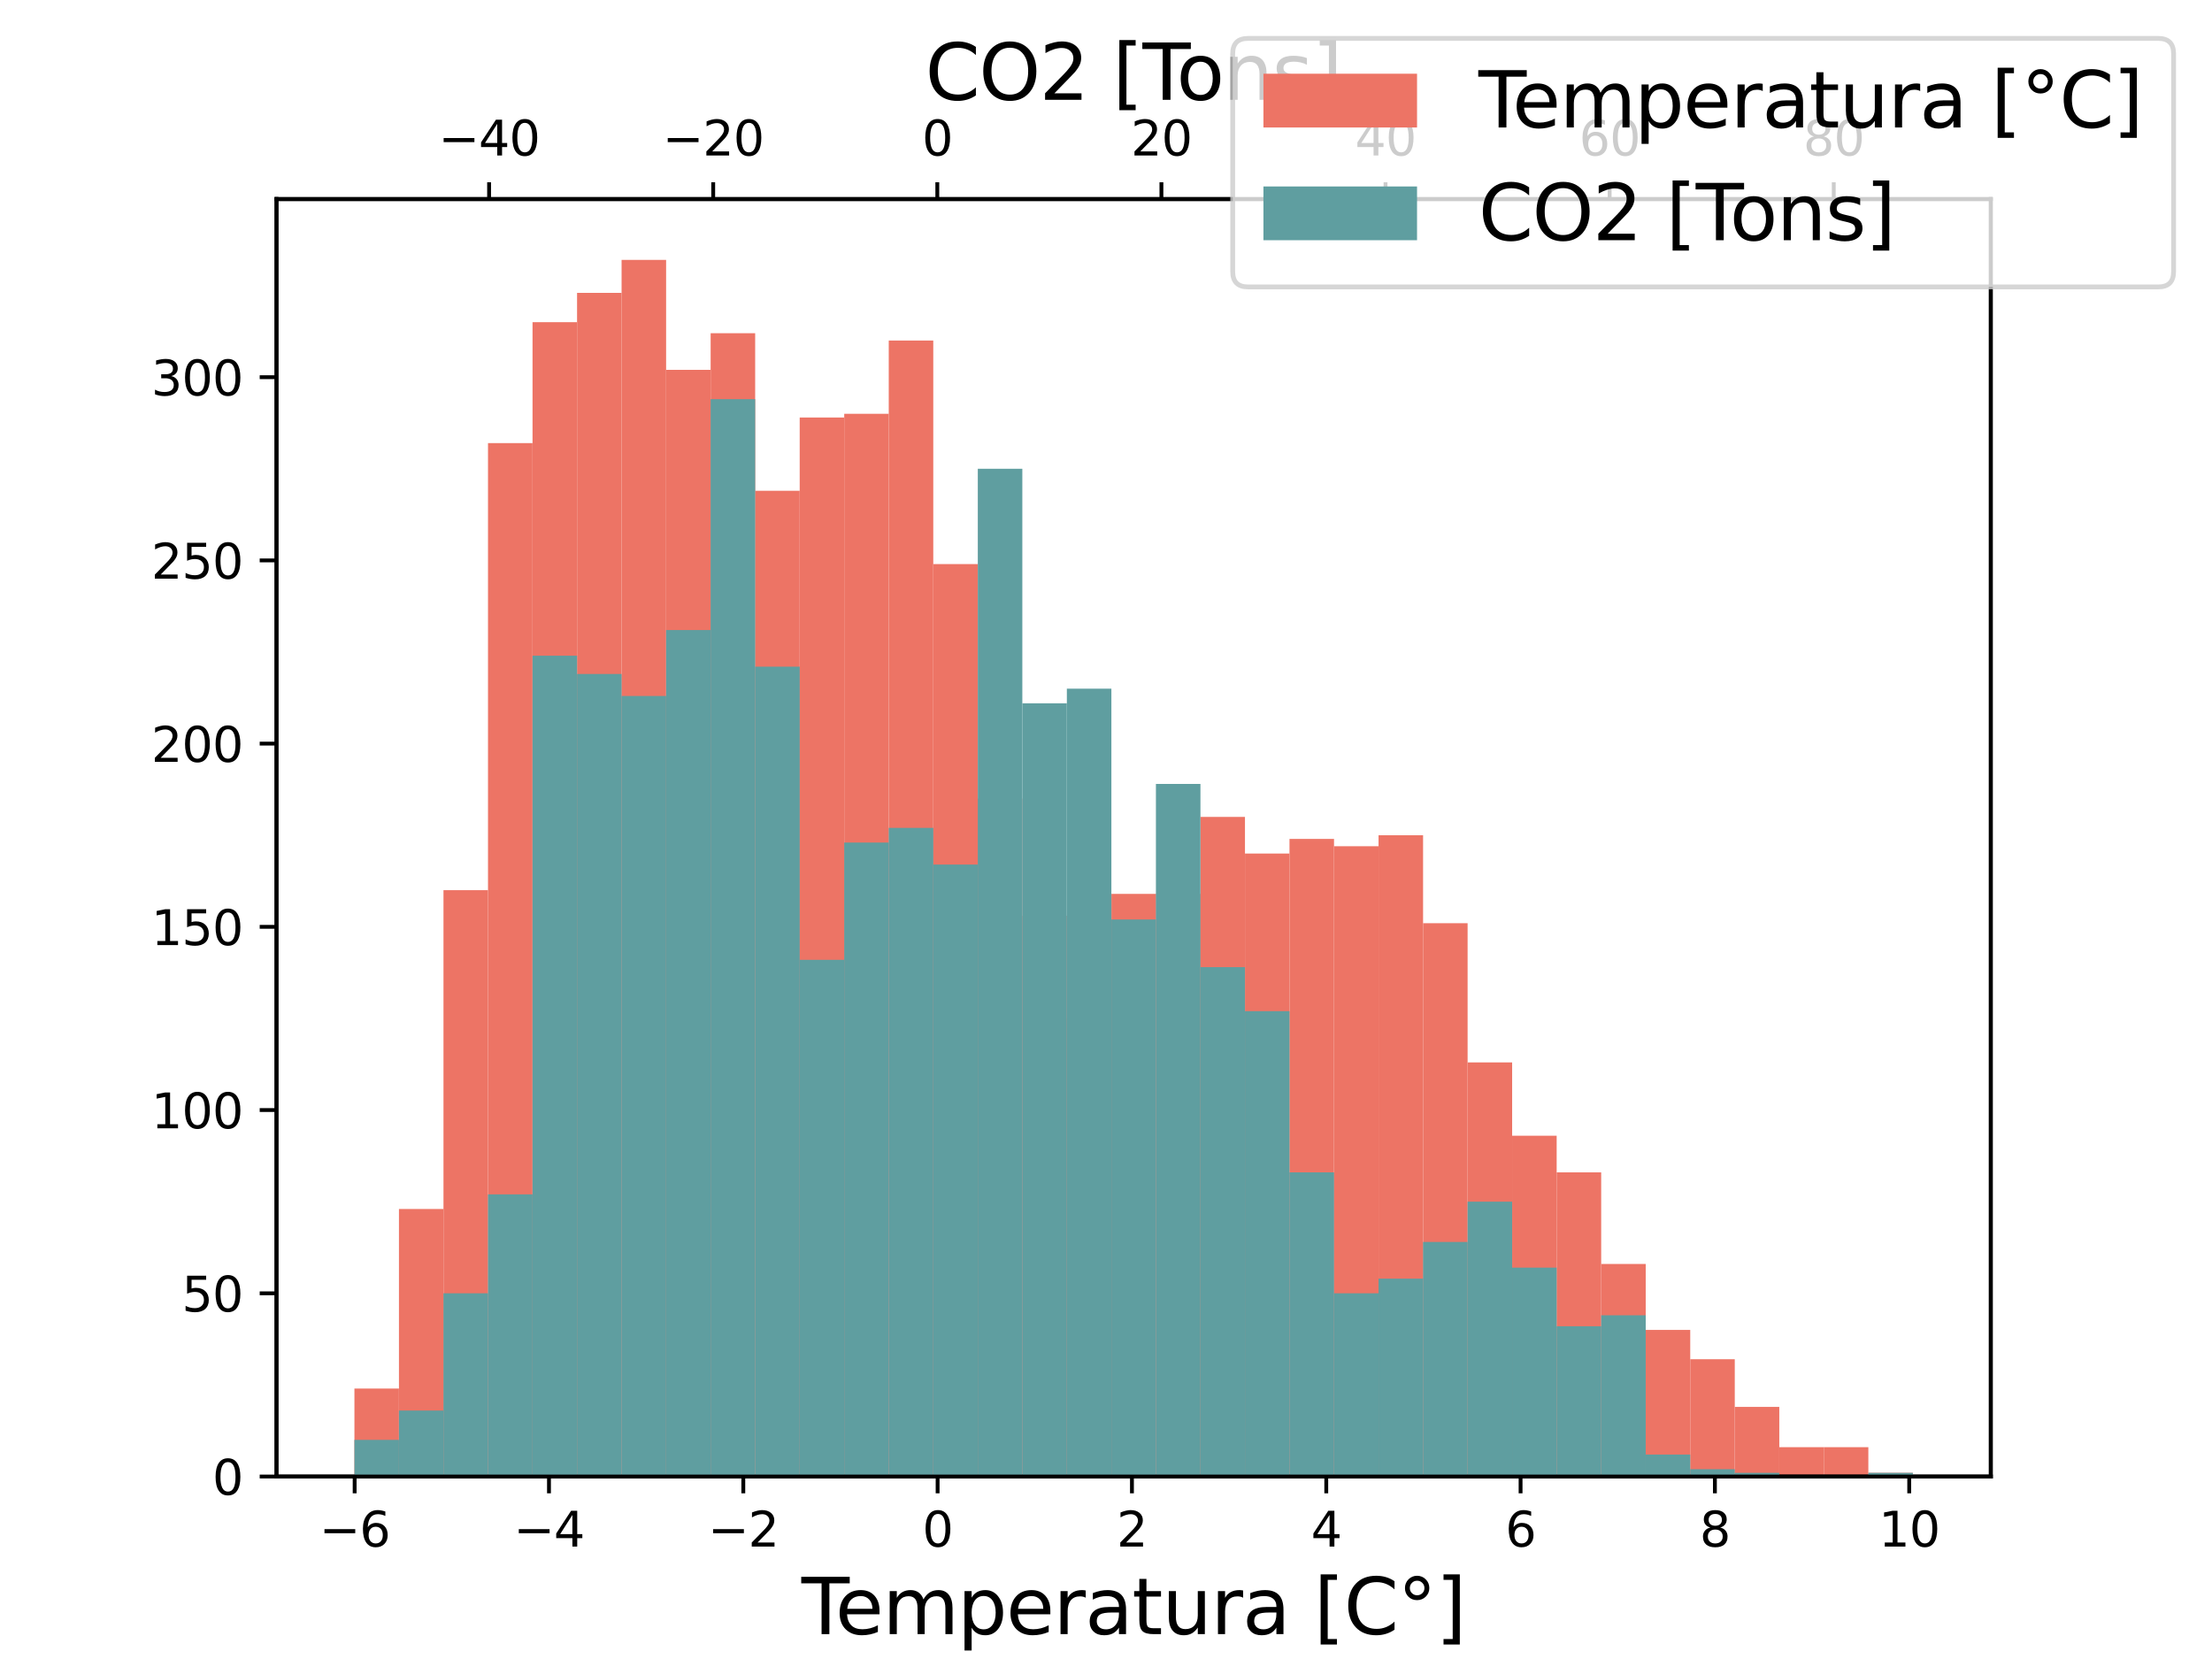 <?xml version="1.0" encoding="utf-8" standalone="no"?>
<!DOCTYPE svg PUBLIC "-//W3C//DTD SVG 1.1//EN"
  "http://www.w3.org/Graphics/SVG/1.1/DTD/svg11.dtd">
<svg xmlns:xlink="http://www.w3.org/1999/xlink" width="460.8pt" height="345.6pt" viewBox="0 0 460.8 345.6" xmlns="http://www.w3.org/2000/svg" version="1.1">
 <defs>
  <style type="text/css">*{stroke-linejoin: round; stroke-linecap: butt}</style>
 </defs>
 <g id="figure_1">
  <g id="patch_1">
   <path d="M 0 345.6 
L 460.8 345.6 
L 460.8 0 
L 0 0 
z
" style="fill: #ffffff"/>
  </g>
  <g id="axes_1">
   <g id="patch_2">
    <path d="M 57.6 307.584 
L 414.72 307.584 
L 414.72 41.472 
L 57.6 41.472 
z
" style="fill: #ffffff"/>
   </g>
   <g id="patch_3">
    <path d="M 73.833 307.584 
L 83.109 307.584 
L 83.109 289.263 
L 73.833 289.263 
z
" clip-path="url(#pc4e46a6a65)" style="fill: #ed7465"/>
   </g>
   <g id="patch_4">
    <path d="M 83.109 307.584 
L 92.384 307.584 
L 92.384 251.858 
L 83.109 251.858 
z
" clip-path="url(#pc4e46a6a65)" style="fill: #ed7465"/>
   </g>
   <g id="patch_5">
    <path d="M 92.384 307.584 
L 101.66 307.584 
L 101.66 185.444 
L 92.384 185.444 
z
" clip-path="url(#pc4e46a6a65)" style="fill: #ed7465"/>
   </g>
   <g id="patch_6">
    <path d="M 101.66 307.584 
L 110.936 307.584 
L 110.936 92.313 
L 101.66 92.313 
z
" clip-path="url(#pc4e46a6a65)" style="fill: #ed7465"/>
   </g>
   <g id="patch_7">
    <path d="M 110.936 307.584 
L 120.212 307.584 
L 120.212 67.121 
L 110.936 67.121 
z
" clip-path="url(#pc4e46a6a65)" style="fill: #ed7465"/>
   </g>
   <g id="patch_8">
    <path d="M 120.212 307.584 
L 129.488 307.584 
L 129.488 61.014 
L 120.212 61.014 
z
" clip-path="url(#pc4e46a6a65)" style="fill: #ed7465"/>
   </g>
   <g id="patch_9">
    <path d="M 129.488 307.584 
L 138.764 307.584 
L 138.764 54.144 
L 129.488 54.144 
z
" clip-path="url(#pc4e46a6a65)" style="fill: #ed7465"/>
   </g>
   <g id="patch_10">
    <path d="M 138.764 307.584 
L 148.039 307.584 
L 148.039 77.045 
L 138.764 77.045 
z
" clip-path="url(#pc4e46a6a65)" style="fill: #ed7465"/>
   </g>
   <g id="patch_11">
    <path d="M 148.039 307.584 
L 157.315 307.584 
L 157.315 69.411 
L 148.039 69.411 
z
" clip-path="url(#pc4e46a6a65)" style="fill: #ed7465"/>
   </g>
   <g id="patch_12">
    <path d="M 157.315 307.584 
L 166.591 307.584 
L 166.591 102.237 
L 157.315 102.237 
z
" clip-path="url(#pc4e46a6a65)" style="fill: #ed7465"/>
   </g>
   <g id="patch_13">
    <path d="M 166.591 307.584 
L 175.867 307.584 
L 175.867 86.969 
L 166.591 86.969 
z
" clip-path="url(#pc4e46a6a65)" style="fill: #ed7465"/>
   </g>
   <g id="patch_14">
    <path d="M 175.867 307.584 
L 185.143 307.584 
L 185.143 86.206 
L 175.867 86.206 
z
" clip-path="url(#pc4e46a6a65)" style="fill: #ed7465"/>
   </g>
   <g id="patch_15">
    <path d="M 185.143 307.584 
L 194.419 307.584 
L 194.419 70.938 
L 185.143 70.938 
z
" clip-path="url(#pc4e46a6a65)" style="fill: #ed7465"/>
   </g>
   <g id="patch_16">
    <path d="M 194.419 307.584 
L 203.695 307.584 
L 203.695 117.504 
L 194.419 117.504 
z
" clip-path="url(#pc4e46a6a65)" style="fill: #ed7465"/>
   </g>
   <g id="patch_17">
    <path d="M 203.695 307.584 
L 212.97 307.584 
L 212.97 166.36 
L 203.695 166.36 
z
" clip-path="url(#pc4e46a6a65)" style="fill: #ed7465"/>
   </g>
   <g id="patch_18">
    <path d="M 212.97 307.584 
L 222.246 307.584 
L 222.246 190.788 
L 212.97 190.788 
z
" clip-path="url(#pc4e46a6a65)" style="fill: #ed7465"/>
   </g>
   <g id="patch_19">
    <path d="M 222.246 307.584 
L 231.522 307.584 
L 231.522 212.162 
L 222.246 212.162 
z
" clip-path="url(#pc4e46a6a65)" style="fill: #ed7465"/>
   </g>
   <g id="patch_20">
    <path d="M 231.522 307.584 
L 240.798 307.584 
L 240.798 186.208 
L 231.522 186.208 
z
" clip-path="url(#pc4e46a6a65)" style="fill: #ed7465"/>
   </g>
   <g id="patch_21">
    <path d="M 240.798 307.584 
L 250.074 307.584 
L 250.074 186.208 
L 240.798 186.208 
z
" clip-path="url(#pc4e46a6a65)" style="fill: #ed7465"/>
   </g>
   <g id="patch_22">
    <path d="M 250.074 307.584 
L 259.35 307.584 
L 259.35 170.177 
L 250.074 170.177 
z
" clip-path="url(#pc4e46a6a65)" style="fill: #ed7465"/>
   </g>
   <g id="patch_23">
    <path d="M 259.35 307.584 
L 268.625 307.584 
L 268.625 177.811 
L 259.35 177.811 
z
" clip-path="url(#pc4e46a6a65)" style="fill: #ed7465"/>
   </g>
   <g id="patch_24">
    <path d="M 268.625 307.584 
L 277.901 307.584 
L 277.901 174.757 
L 268.625 174.757 
z
" clip-path="url(#pc4e46a6a65)" style="fill: #ed7465"/>
   </g>
   <g id="patch_25">
    <path d="M 277.901 307.584 
L 287.177 307.584 
L 287.177 176.284 
L 277.901 176.284 
z
" clip-path="url(#pc4e46a6a65)" style="fill: #ed7465"/>
   </g>
   <g id="patch_26">
    <path d="M 287.177 307.584 
L 296.453 307.584 
L 296.453 173.994 
L 287.177 173.994 
z
" clip-path="url(#pc4e46a6a65)" style="fill: #ed7465"/>
   </g>
   <g id="patch_27">
    <path d="M 296.453 307.584 
L 305.729 307.584 
L 305.729 192.315 
L 296.453 192.315 
z
" clip-path="url(#pc4e46a6a65)" style="fill: #ed7465"/>
   </g>
   <g id="patch_28">
    <path d="M 305.729 307.584 
L 315.005 307.584 
L 315.005 221.323 
L 305.729 221.323 
z
" clip-path="url(#pc4e46a6a65)" style="fill: #ed7465"/>
   </g>
   <g id="patch_29">
    <path d="M 315.005 307.584 
L 324.281 307.584 
L 324.281 236.59 
L 315.005 236.59 
z
" clip-path="url(#pc4e46a6a65)" style="fill: #ed7465"/>
   </g>
   <g id="patch_30">
    <path d="M 324.281 307.584 
L 333.556 307.584 
L 333.556 244.224 
L 324.281 244.224 
z
" clip-path="url(#pc4e46a6a65)" style="fill: #ed7465"/>
   </g>
   <g id="patch_31">
    <path d="M 333.556 307.584 
L 342.832 307.584 
L 342.832 263.308 
L 333.556 263.308 
z
" clip-path="url(#pc4e46a6a65)" style="fill: #ed7465"/>
   </g>
   <g id="patch_32">
    <path d="M 342.832 307.584 
L 352.108 307.584 
L 352.108 277.049 
L 342.832 277.049 
z
" clip-path="url(#pc4e46a6a65)" style="fill: #ed7465"/>
   </g>
   <g id="patch_33">
    <path d="M 352.108 307.584 
L 361.384 307.584 
L 361.384 283.156 
L 352.108 283.156 
z
" clip-path="url(#pc4e46a6a65)" style="fill: #ed7465"/>
   </g>
   <g id="patch_34">
    <path d="M 361.384 307.584 
L 370.66 307.584 
L 370.66 293.08 
L 361.384 293.08 
z
" clip-path="url(#pc4e46a6a65)" style="fill: #ed7465"/>
   </g>
   <g id="patch_35">
    <path d="M 370.66 307.584 
L 379.936 307.584 
L 379.936 301.477 
L 370.66 301.477 
z
" clip-path="url(#pc4e46a6a65)" style="fill: #ed7465"/>
   </g>
   <g id="patch_36">
    <path d="M 379.936 307.584 
L 389.211 307.584 
L 389.211 301.477 
L 379.936 301.477 
z
" clip-path="url(#pc4e46a6a65)" style="fill: #ed7465"/>
   </g>
   <g id="patch_37">
    <path d="M 389.211 307.584 
L 398.487 307.584 
L 398.487 306.821 
L 389.211 306.821 
z
" clip-path="url(#pc4e46a6a65)" style="fill: #ed7465"/>
   </g>
   <g id="matplotlib.axis_1">
    <g id="xtick_1">
     <g id="line2d_1">
      <defs>
       <path id="m781ff93737" d="M 0 0 
L 0 3.5 
" style="stroke: #000000; stroke-width: 0.8"/>
      </defs>
      <g>
       <use xlink:href="#m781ff93737" x="73.881" y="307.584" style="stroke: #000000; stroke-width: 0.8"/>
      </g>
     </g>
     <g id="text_1">
      <!-- −6 -->
      <g transform="translate(66.51 322.182) scale(0.1 -0.1)">
       <defs>
        <path id="DejaVuSans-2212" d="M 678 2272 
L 4684 2272 
L 4684 1741 
L 678 1741 
L 678 2272 
z
" transform="scale(0.016)"/>
        <path id="DejaVuSans-36" d="M 2113 2584 
Q 1688 2584 1439 2293 
Q 1191 2003 1191 1497 
Q 1191 994 1439 701 
Q 1688 409 2113 409 
Q 2538 409 2786 701 
Q 3034 994 3034 1497 
Q 3034 2003 2786 2293 
Q 2538 2584 2113 2584 
z
M 3366 4563 
L 3366 3988 
Q 3128 4100 2886 4159 
Q 2644 4219 2406 4219 
Q 1781 4219 1451 3797 
Q 1122 3375 1075 2522 
Q 1259 2794 1537 2939 
Q 1816 3084 2150 3084 
Q 2853 3084 3261 2657 
Q 3669 2231 3669 1497 
Q 3669 778 3244 343 
Q 2819 -91 2113 -91 
Q 1303 -91 875 529 
Q 447 1150 447 2328 
Q 447 3434 972 4092 
Q 1497 4750 2381 4750 
Q 2619 4750 2861 4703 
Q 3103 4656 3366 4563 
z
" transform="scale(0.016)"/>
       </defs>
       <use xlink:href="#DejaVuSans-2212"/>
       <use xlink:href="#DejaVuSans-36" x="83.789"/>
      </g>
     </g>
    </g>
    <g id="xtick_2">
     <g id="line2d_2">
      <g>
       <use xlink:href="#m781ff93737" x="114.362" y="307.584" style="stroke: #000000; stroke-width: 0.8"/>
      </g>
     </g>
     <g id="text_2">
      <!-- −4 -->
      <g transform="translate(106.991 322.182) scale(0.1 -0.1)">
       <defs>
        <path id="DejaVuSans-34" d="M 2419 4116 
L 825 1625 
L 2419 1625 
L 2419 4116 
z
M 2253 4666 
L 3047 4666 
L 3047 1625 
L 3713 1625 
L 3713 1100 
L 3047 1100 
L 3047 0 
L 2419 0 
L 2419 1100 
L 313 1100 
L 313 1709 
L 2253 4666 
z
" transform="scale(0.016)"/>
       </defs>
       <use xlink:href="#DejaVuSans-2212"/>
       <use xlink:href="#DejaVuSans-34" x="83.789"/>
      </g>
     </g>
    </g>
    <g id="xtick_3">
     <g id="line2d_3">
      <g>
       <use xlink:href="#m781ff93737" x="154.843" y="307.584" style="stroke: #000000; stroke-width: 0.8"/>
      </g>
     </g>
     <g id="text_3">
      <!-- −2 -->
      <g transform="translate(147.472 322.182) scale(0.1 -0.1)">
       <defs>
        <path id="DejaVuSans-32" d="M 1228 531 
L 3431 531 
L 3431 0 
L 469 0 
L 469 531 
Q 828 903 1448 1529 
Q 2069 2156 2228 2338 
Q 2531 2678 2651 2914 
Q 2772 3150 2772 3378 
Q 2772 3750 2511 3984 
Q 2250 4219 1831 4219 
Q 1534 4219 1204 4116 
Q 875 4013 500 3803 
L 500 4441 
Q 881 4594 1212 4672 
Q 1544 4750 1819 4750 
Q 2544 4750 2975 4387 
Q 3406 4025 3406 3419 
Q 3406 3131 3298 2873 
Q 3191 2616 2906 2266 
Q 2828 2175 2409 1742 
Q 1991 1309 1228 531 
z
" transform="scale(0.016)"/>
       </defs>
       <use xlink:href="#DejaVuSans-2212"/>
       <use xlink:href="#DejaVuSans-32" x="83.789"/>
      </g>
     </g>
    </g>
    <g id="xtick_4">
     <g id="line2d_4">
      <g>
       <use xlink:href="#m781ff93737" x="195.323" y="307.584" style="stroke: #000000; stroke-width: 0.8"/>
      </g>
     </g>
     <g id="text_4">
      <!-- 0 -->
      <g transform="translate(192.142 322.182) scale(0.1 -0.1)">
       <defs>
        <path id="DejaVuSans-30" d="M 2034 4250 
Q 1547 4250 1301 3770 
Q 1056 3291 1056 2328 
Q 1056 1369 1301 889 
Q 1547 409 2034 409 
Q 2525 409 2770 889 
Q 3016 1369 3016 2328 
Q 3016 3291 2770 3770 
Q 2525 4250 2034 4250 
z
M 2034 4750 
Q 2819 4750 3233 4129 
Q 3647 3509 3647 2328 
Q 3647 1150 3233 529 
Q 2819 -91 2034 -91 
Q 1250 -91 836 529 
Q 422 1150 422 2328 
Q 422 3509 836 4129 
Q 1250 4750 2034 4750 
z
" transform="scale(0.016)"/>
       </defs>
       <use xlink:href="#DejaVuSans-30"/>
      </g>
     </g>
    </g>
    <g id="xtick_5">
     <g id="line2d_5">
      <g>
       <use xlink:href="#m781ff93737" x="235.804" y="307.584" style="stroke: #000000; stroke-width: 0.8"/>
      </g>
     </g>
     <g id="text_5">
      <!-- 2 -->
      <g transform="translate(232.623 322.182) scale(0.1 -0.1)">
       <use xlink:href="#DejaVuSans-32"/>
      </g>
     </g>
    </g>
    <g id="xtick_6">
     <g id="line2d_6">
      <g>
       <use xlink:href="#m781ff93737" x="276.285" y="307.584" style="stroke: #000000; stroke-width: 0.8"/>
      </g>
     </g>
     <g id="text_6">
      <!-- 4 -->
      <g transform="translate(273.103 322.182) scale(0.1 -0.1)">
       <use xlink:href="#DejaVuSans-34"/>
      </g>
     </g>
    </g>
    <g id="xtick_7">
     <g id="line2d_7">
      <g>
       <use xlink:href="#m781ff93737" x="316.765" y="307.584" style="stroke: #000000; stroke-width: 0.8"/>
      </g>
     </g>
     <g id="text_7">
      <!-- 6 -->
      <g transform="translate(313.584 322.182) scale(0.1 -0.1)">
       <use xlink:href="#DejaVuSans-36"/>
      </g>
     </g>
    </g>
    <g id="xtick_8">
     <g id="line2d_8">
      <g>
       <use xlink:href="#m781ff93737" x="357.246" y="307.584" style="stroke: #000000; stroke-width: 0.8"/>
      </g>
     </g>
     <g id="text_8">
      <!-- 8 -->
      <g transform="translate(354.065 322.182) scale(0.1 -0.1)">
       <defs>
        <path id="DejaVuSans-38" d="M 2034 2216 
Q 1584 2216 1326 1975 
Q 1069 1734 1069 1313 
Q 1069 891 1326 650 
Q 1584 409 2034 409 
Q 2484 409 2743 651 
Q 3003 894 3003 1313 
Q 3003 1734 2745 1975 
Q 2488 2216 2034 2216 
z
M 1403 2484 
Q 997 2584 770 2862 
Q 544 3141 544 3541 
Q 544 4100 942 4425 
Q 1341 4750 2034 4750 
Q 2731 4750 3128 4425 
Q 3525 4100 3525 3541 
Q 3525 3141 3298 2862 
Q 3072 2584 2669 2484 
Q 3125 2378 3379 2068 
Q 3634 1759 3634 1313 
Q 3634 634 3220 271 
Q 2806 -91 2034 -91 
Q 1263 -91 848 271 
Q 434 634 434 1313 
Q 434 1759 690 2068 
Q 947 2378 1403 2484 
z
M 1172 3481 
Q 1172 3119 1398 2916 
Q 1625 2713 2034 2713 
Q 2441 2713 2670 2916 
Q 2900 3119 2900 3481 
Q 2900 3844 2670 4047 
Q 2441 4250 2034 4250 
Q 1625 4250 1398 4047 
Q 1172 3844 1172 3481 
z
" transform="scale(0.016)"/>
       </defs>
       <use xlink:href="#DejaVuSans-38"/>
      </g>
     </g>
    </g>
    <g id="xtick_9">
     <g id="line2d_9">
      <g>
       <use xlink:href="#m781ff93737" x="397.726" y="307.584" style="stroke: #000000; stroke-width: 0.8"/>
      </g>
     </g>
     <g id="text_9">
      <!-- 10 -->
      <g transform="translate(391.364 322.182) scale(0.1 -0.1)">
       <defs>
        <path id="DejaVuSans-31" d="M 794 531 
L 1825 531 
L 1825 4091 
L 703 3866 
L 703 4441 
L 1819 4666 
L 2450 4666 
L 2450 531 
L 3481 531 
L 3481 0 
L 794 0 
L 794 531 
z
" transform="scale(0.016)"/>
       </defs>
       <use xlink:href="#DejaVuSans-31"/>
       <use xlink:href="#DejaVuSans-30" x="63.623"/>
      </g>
     </g>
    </g>
    <g id="text_10">
     <!-- Temperatura [C°] -->
     <g transform="translate(166.958 340.42) scale(0.16 -0.16)">
      <defs>
       <path id="DejaVuSans-54" d="M -19 4666 
L 3928 4666 
L 3928 4134 
L 2272 4134 
L 2272 0 
L 1638 0 
L 1638 4134 
L -19 4134 
L -19 4666 
z
" transform="scale(0.016)"/>
       <path id="DejaVuSans-65" d="M 3597 1894 
L 3597 1613 
L 953 1613 
Q 991 1019 1311 708 
Q 1631 397 2203 397 
Q 2534 397 2845 478 
Q 3156 559 3463 722 
L 3463 178 
Q 3153 47 2828 -22 
Q 2503 -91 2169 -91 
Q 1331 -91 842 396 
Q 353 884 353 1716 
Q 353 2575 817 3079 
Q 1281 3584 2069 3584 
Q 2775 3584 3186 3129 
Q 3597 2675 3597 1894 
z
M 3022 2063 
Q 3016 2534 2758 2815 
Q 2500 3097 2075 3097 
Q 1594 3097 1305 2825 
Q 1016 2553 972 2059 
L 3022 2063 
z
" transform="scale(0.016)"/>
       <path id="DejaVuSans-6d" d="M 3328 2828 
Q 3544 3216 3844 3400 
Q 4144 3584 4550 3584 
Q 5097 3584 5394 3201 
Q 5691 2819 5691 2113 
L 5691 0 
L 5113 0 
L 5113 2094 
Q 5113 2597 4934 2840 
Q 4756 3084 4391 3084 
Q 3944 3084 3684 2787 
Q 3425 2491 3425 1978 
L 3425 0 
L 2847 0 
L 2847 2094 
Q 2847 2600 2669 2842 
Q 2491 3084 2119 3084 
Q 1678 3084 1418 2786 
Q 1159 2488 1159 1978 
L 1159 0 
L 581 0 
L 581 3500 
L 1159 3500 
L 1159 2956 
Q 1356 3278 1631 3431 
Q 1906 3584 2284 3584 
Q 2666 3584 2933 3390 
Q 3200 3197 3328 2828 
z
" transform="scale(0.016)"/>
       <path id="DejaVuSans-70" d="M 1159 525 
L 1159 -1331 
L 581 -1331 
L 581 3500 
L 1159 3500 
L 1159 2969 
Q 1341 3281 1617 3432 
Q 1894 3584 2278 3584 
Q 2916 3584 3314 3078 
Q 3713 2572 3713 1747 
Q 3713 922 3314 415 
Q 2916 -91 2278 -91 
Q 1894 -91 1617 61 
Q 1341 213 1159 525 
z
M 3116 1747 
Q 3116 2381 2855 2742 
Q 2594 3103 2138 3103 
Q 1681 3103 1420 2742 
Q 1159 2381 1159 1747 
Q 1159 1113 1420 752 
Q 1681 391 2138 391 
Q 2594 391 2855 752 
Q 3116 1113 3116 1747 
z
" transform="scale(0.016)"/>
       <path id="DejaVuSans-72" d="M 2631 2963 
Q 2534 3019 2420 3045 
Q 2306 3072 2169 3072 
Q 1681 3072 1420 2755 
Q 1159 2438 1159 1844 
L 1159 0 
L 581 0 
L 581 3500 
L 1159 3500 
L 1159 2956 
Q 1341 3275 1631 3429 
Q 1922 3584 2338 3584 
Q 2397 3584 2469 3576 
Q 2541 3569 2628 3553 
L 2631 2963 
z
" transform="scale(0.016)"/>
       <path id="DejaVuSans-61" d="M 2194 1759 
Q 1497 1759 1228 1600 
Q 959 1441 959 1056 
Q 959 750 1161 570 
Q 1363 391 1709 391 
Q 2188 391 2477 730 
Q 2766 1069 2766 1631 
L 2766 1759 
L 2194 1759 
z
M 3341 1997 
L 3341 0 
L 2766 0 
L 2766 531 
Q 2569 213 2275 61 
Q 1981 -91 1556 -91 
Q 1019 -91 701 211 
Q 384 513 384 1019 
Q 384 1609 779 1909 
Q 1175 2209 1959 2209 
L 2766 2209 
L 2766 2266 
Q 2766 2663 2505 2880 
Q 2244 3097 1772 3097 
Q 1472 3097 1187 3025 
Q 903 2953 641 2809 
L 641 3341 
Q 956 3463 1253 3523 
Q 1550 3584 1831 3584 
Q 2591 3584 2966 3190 
Q 3341 2797 3341 1997 
z
" transform="scale(0.016)"/>
       <path id="DejaVuSans-74" d="M 1172 4494 
L 1172 3500 
L 2356 3500 
L 2356 3053 
L 1172 3053 
L 1172 1153 
Q 1172 725 1289 603 
Q 1406 481 1766 481 
L 2356 481 
L 2356 0 
L 1766 0 
Q 1100 0 847 248 
Q 594 497 594 1153 
L 594 3053 
L 172 3053 
L 172 3500 
L 594 3500 
L 594 4494 
L 1172 4494 
z
" transform="scale(0.016)"/>
       <path id="DejaVuSans-75" d="M 544 1381 
L 544 3500 
L 1119 3500 
L 1119 1403 
Q 1119 906 1312 657 
Q 1506 409 1894 409 
Q 2359 409 2629 706 
Q 2900 1003 2900 1516 
L 2900 3500 
L 3475 3500 
L 3475 0 
L 2900 0 
L 2900 538 
Q 2691 219 2414 64 
Q 2138 -91 1772 -91 
Q 1169 -91 856 284 
Q 544 659 544 1381 
z
M 1991 3584 
L 1991 3584 
z
" transform="scale(0.016)"/>
       <path id="DejaVuSans-20" transform="scale(0.016)"/>
       <path id="DejaVuSans-5b" d="M 550 4863 
L 1875 4863 
L 1875 4416 
L 1125 4416 
L 1125 -397 
L 1875 -397 
L 1875 -844 
L 550 -844 
L 550 4863 
z
" transform="scale(0.016)"/>
       <path id="DejaVuSans-43" d="M 4122 4306 
L 4122 3641 
Q 3803 3938 3442 4084 
Q 3081 4231 2675 4231 
Q 1875 4231 1450 3742 
Q 1025 3253 1025 2328 
Q 1025 1406 1450 917 
Q 1875 428 2675 428 
Q 3081 428 3442 575 
Q 3803 722 4122 1019 
L 4122 359 
Q 3791 134 3420 21 
Q 3050 -91 2638 -91 
Q 1578 -91 968 557 
Q 359 1206 359 2328 
Q 359 3453 968 4101 
Q 1578 4750 2638 4750 
Q 3056 4750 3426 4639 
Q 3797 4528 4122 4306 
z
" transform="scale(0.016)"/>
       <path id="DejaVuSans-b0" d="M 1600 4347 
Q 1350 4347 1178 4173 
Q 1006 4000 1006 3750 
Q 1006 3503 1178 3333 
Q 1350 3163 1600 3163 
Q 1850 3163 2022 3333 
Q 2194 3503 2194 3750 
Q 2194 3997 2020 4172 
Q 1847 4347 1600 4347 
z
M 1600 4750 
Q 1800 4750 1984 4673 
Q 2169 4597 2303 4453 
Q 2447 4313 2519 4134 
Q 2591 3956 2591 3750 
Q 2591 3338 2302 3052 
Q 2013 2766 1594 2766 
Q 1172 2766 890 3047 
Q 609 3328 609 3750 
Q 609 4169 896 4459 
Q 1184 4750 1600 4750 
z
" transform="scale(0.016)"/>
       <path id="DejaVuSans-5d" d="M 1947 4863 
L 1947 -844 
L 622 -844 
L 622 -397 
L 1369 -397 
L 1369 4416 
L 622 4416 
L 622 4863 
L 1947 4863 
z
" transform="scale(0.016)"/>
      </defs>
      <use xlink:href="#DejaVuSans-54"/>
      <use xlink:href="#DejaVuSans-65" x="44.084"/>
      <use xlink:href="#DejaVuSans-6d" x="105.607"/>
      <use xlink:href="#DejaVuSans-70" x="203.02"/>
      <use xlink:href="#DejaVuSans-65" x="266.496"/>
      <use xlink:href="#DejaVuSans-72" x="328.02"/>
      <use xlink:href="#DejaVuSans-61" x="369.133"/>
      <use xlink:href="#DejaVuSans-74" x="430.412"/>
      <use xlink:href="#DejaVuSans-75" x="469.621"/>
      <use xlink:href="#DejaVuSans-72" x="533"/>
      <use xlink:href="#DejaVuSans-61" x="574.113"/>
      <use xlink:href="#DejaVuSans-20" x="635.393"/>
      <use xlink:href="#DejaVuSans-5b" x="667.18"/>
      <use xlink:href="#DejaVuSans-43" x="706.193"/>
      <use xlink:href="#DejaVuSans-b0" x="776.018"/>
      <use xlink:href="#DejaVuSans-5d" x="826.018"/>
     </g>
    </g>
   </g>
   <g id="matplotlib.axis_2">
    <g id="ytick_1">
     <g id="line2d_10">
      <defs>
       <path id="m9e4dfc3f45" d="M 0 0 
L -3.5 0 
" style="stroke: #000000; stroke-width: 0.8"/>
      </defs>
      <g>
       <use xlink:href="#m9e4dfc3f45" x="57.6" y="307.584" style="stroke: #000000; stroke-width: 0.8"/>
      </g>
     </g>
     <g id="text_11">
      <!-- 0 -->
      <g transform="translate(44.237 311.383) scale(0.1 -0.1)">
       <use xlink:href="#DejaVuSans-30"/>
      </g>
     </g>
    </g>
    <g id="ytick_2">
     <g id="line2d_11">
      <g>
       <use xlink:href="#m9e4dfc3f45" x="57.6" y="269.415" style="stroke: #000000; stroke-width: 0.8"/>
      </g>
     </g>
     <g id="text_12">
      <!-- 50 -->
      <g transform="translate(37.875 273.215) scale(0.1 -0.1)">
       <defs>
        <path id="DejaVuSans-35" d="M 691 4666 
L 3169 4666 
L 3169 4134 
L 1269 4134 
L 1269 2991 
Q 1406 3038 1543 3061 
Q 1681 3084 1819 3084 
Q 2600 3084 3056 2656 
Q 3513 2228 3513 1497 
Q 3513 744 3044 326 
Q 2575 -91 1722 -91 
Q 1428 -91 1123 -41 
Q 819 9 494 109 
L 494 744 
Q 775 591 1075 516 
Q 1375 441 1709 441 
Q 2250 441 2565 725 
Q 2881 1009 2881 1497 
Q 2881 1984 2565 2268 
Q 2250 2553 1709 2553 
Q 1456 2553 1204 2497 
Q 953 2441 691 2322 
L 691 4666 
z
" transform="scale(0.016)"/>
       </defs>
       <use xlink:href="#DejaVuSans-35"/>
       <use xlink:href="#DejaVuSans-30" x="63.623"/>
      </g>
     </g>
    </g>
    <g id="ytick_3">
     <g id="line2d_12">
      <g>
       <use xlink:href="#m9e4dfc3f45" x="57.6" y="231.247" style="stroke: #000000; stroke-width: 0.8"/>
      </g>
     </g>
     <g id="text_13">
      <!-- 100 -->
      <g transform="translate(31.512 235.046) scale(0.1 -0.1)">
       <use xlink:href="#DejaVuSans-31"/>
       <use xlink:href="#DejaVuSans-30" x="63.623"/>
       <use xlink:href="#DejaVuSans-30" x="127.246"/>
      </g>
     </g>
    </g>
    <g id="ytick_4">
     <g id="line2d_13">
      <g>
       <use xlink:href="#m9e4dfc3f45" x="57.6" y="193.078" style="stroke: #000000; stroke-width: 0.8"/>
      </g>
     </g>
     <g id="text_14">
      <!-- 150 -->
      <g transform="translate(31.512 196.877) scale(0.1 -0.1)">
       <use xlink:href="#DejaVuSans-31"/>
       <use xlink:href="#DejaVuSans-35" x="63.623"/>
       <use xlink:href="#DejaVuSans-30" x="127.246"/>
      </g>
     </g>
    </g>
    <g id="ytick_5">
     <g id="line2d_14">
      <g>
       <use xlink:href="#m9e4dfc3f45" x="57.6" y="154.909" style="stroke: #000000; stroke-width: 0.8"/>
      </g>
     </g>
     <g id="text_15">
      <!-- 200 -->
      <g transform="translate(31.512 158.709) scale(0.1 -0.1)">
       <use xlink:href="#DejaVuSans-32"/>
       <use xlink:href="#DejaVuSans-30" x="63.623"/>
       <use xlink:href="#DejaVuSans-30" x="127.246"/>
      </g>
     </g>
    </g>
    <g id="ytick_6">
     <g id="line2d_15">
      <g>
       <use xlink:href="#m9e4dfc3f45" x="57.6" y="116.741" style="stroke: #000000; stroke-width: 0.8"/>
      </g>
     </g>
     <g id="text_16">
      <!-- 250 -->
      <g transform="translate(31.512 120.54) scale(0.1 -0.1)">
       <use xlink:href="#DejaVuSans-32"/>
       <use xlink:href="#DejaVuSans-35" x="63.623"/>
       <use xlink:href="#DejaVuSans-30" x="127.246"/>
      </g>
     </g>
    </g>
    <g id="ytick_7">
     <g id="line2d_16">
      <g>
       <use xlink:href="#m9e4dfc3f45" x="57.6" y="78.572" style="stroke: #000000; stroke-width: 0.8"/>
      </g>
     </g>
     <g id="text_17">
      <!-- 300 -->
      <g transform="translate(31.512 82.371) scale(0.1 -0.1)">
       <defs>
        <path id="DejaVuSans-33" d="M 2597 2516 
Q 3050 2419 3304 2112 
Q 3559 1806 3559 1356 
Q 3559 666 3084 287 
Q 2609 -91 1734 -91 
Q 1441 -91 1130 -33 
Q 819 25 488 141 
L 488 750 
Q 750 597 1062 519 
Q 1375 441 1716 441 
Q 2309 441 2620 675 
Q 2931 909 2931 1356 
Q 2931 1769 2642 2001 
Q 2353 2234 1838 2234 
L 1294 2234 
L 1294 2753 
L 1863 2753 
Q 2328 2753 2575 2939 
Q 2822 3125 2822 3475 
Q 2822 3834 2567 4026 
Q 2313 4219 1838 4219 
Q 1578 4219 1281 4162 
Q 984 4106 628 3988 
L 628 4550 
Q 988 4650 1302 4700 
Q 1616 4750 1894 4750 
Q 2613 4750 3031 4423 
Q 3450 4097 3450 3541 
Q 3450 3153 3228 2886 
Q 3006 2619 2597 2516 
z
" transform="scale(0.016)"/>
       </defs>
       <use xlink:href="#DejaVuSans-33"/>
       <use xlink:href="#DejaVuSans-30" x="63.623"/>
       <use xlink:href="#DejaVuSans-30" x="127.246"/>
      </g>
     </g>
    </g>
   </g>
   <g id="patch_38">
    <path d="M 57.6 307.584 
L 57.6 41.472 
" style="fill: none; stroke: #000000; stroke-width: 0.8; stroke-linejoin: miter; stroke-linecap: square"/>
   </g>
   <g id="patch_39">
    <path d="M 414.72 307.584 
L 414.72 41.472 
" style="fill: none; stroke: #000000; stroke-width: 0.8; stroke-linejoin: miter; stroke-linecap: square"/>
   </g>
   <g id="patch_40">
    <path d="M 57.6 307.584 
L 414.72 307.584 
" style="fill: none; stroke: #000000; stroke-width: 0.8; stroke-linejoin: miter; stroke-linecap: square"/>
   </g>
   <g id="patch_41">
    <path d="M 57.6 41.472 
L 414.72 41.472 
" style="fill: none; stroke: #000000; stroke-width: 0.8; stroke-linejoin: miter; stroke-linecap: square"/>
   </g>
  </g>
  <g id="axes_2">
   <g id="patch_42">
    <path d="M 73.833 307.584 
L 83.109 307.584 
L 83.109 299.95 
L 73.833 299.95 
z
" clip-path="url(#pc4e46a6a65)" style="fill: #5f9ea0"/>
   </g>
   <g id="patch_43">
    <path d="M 83.109 307.584 
L 92.384 307.584 
L 92.384 293.843 
L 83.109 293.843 
z
" clip-path="url(#pc4e46a6a65)" style="fill: #5f9ea0"/>
   </g>
   <g id="patch_44">
    <path d="M 92.384 307.584 
L 101.66 307.584 
L 101.66 269.415 
L 92.384 269.415 
z
" clip-path="url(#pc4e46a6a65)" style="fill: #5f9ea0"/>
   </g>
   <g id="patch_45">
    <path d="M 101.66 307.584 
L 110.936 307.584 
L 110.936 248.804 
L 101.66 248.804 
z
" clip-path="url(#pc4e46a6a65)" style="fill: #5f9ea0"/>
   </g>
   <g id="patch_46">
    <path d="M 110.936 307.584 
L 120.212 307.584 
L 120.212 136.588 
L 110.936 136.588 
z
" clip-path="url(#pc4e46a6a65)" style="fill: #5f9ea0"/>
   </g>
   <g id="patch_47">
    <path d="M 120.212 307.584 
L 129.488 307.584 
L 129.488 140.405 
L 120.212 140.405 
z
" clip-path="url(#pc4e46a6a65)" style="fill: #5f9ea0"/>
   </g>
   <g id="patch_48">
    <path d="M 129.488 307.584 
L 138.764 307.584 
L 138.764 144.985 
L 129.488 144.985 
z
" clip-path="url(#pc4e46a6a65)" style="fill: #5f9ea0"/>
   </g>
   <g id="patch_49">
    <path d="M 138.764 307.584 
L 148.039 307.584 
L 148.039 131.245 
L 138.764 131.245 
z
" clip-path="url(#pc4e46a6a65)" style="fill: #5f9ea0"/>
   </g>
   <g id="patch_50">
    <path d="M 148.039 307.584 
L 157.315 307.584 
L 157.315 83.152 
L 148.039 83.152 
z
" clip-path="url(#pc4e46a6a65)" style="fill: #5f9ea0"/>
   </g>
   <g id="patch_51">
    <path d="M 157.315 307.584 
L 166.591 307.584 
L 166.591 138.878 
L 157.315 138.878 
z
" clip-path="url(#pc4e46a6a65)" style="fill: #5f9ea0"/>
   </g>
   <g id="patch_52">
    <path d="M 166.591 307.584 
L 175.867 307.584 
L 175.867 199.948 
L 166.591 199.948 
z
" clip-path="url(#pc4e46a6a65)" style="fill: #5f9ea0"/>
   </g>
   <g id="patch_53">
    <path d="M 175.867 307.584 
L 185.143 307.584 
L 185.143 175.52 
L 175.867 175.52 
z
" clip-path="url(#pc4e46a6a65)" style="fill: #5f9ea0"/>
   </g>
   <g id="patch_54">
    <path d="M 185.143 307.584 
L 194.419 307.584 
L 194.419 172.467 
L 185.143 172.467 
z
" clip-path="url(#pc4e46a6a65)" style="fill: #5f9ea0"/>
   </g>
   <g id="patch_55">
    <path d="M 194.419 307.584 
L 203.695 307.584 
L 203.695 180.101 
L 194.419 180.101 
z
" clip-path="url(#pc4e46a6a65)" style="fill: #5f9ea0"/>
   </g>
   <g id="patch_56">
    <path d="M 203.695 307.584 
L 212.97 307.584 
L 212.97 97.656 
L 203.695 97.656 
z
" clip-path="url(#pc4e46a6a65)" style="fill: #5f9ea0"/>
   </g>
   <g id="patch_57">
    <path d="M 212.97 307.584 
L 222.246 307.584 
L 222.246 146.512 
L 212.97 146.512 
z
" clip-path="url(#pc4e46a6a65)" style="fill: #5f9ea0"/>
   </g>
   <g id="patch_58">
    <path d="M 222.246 307.584 
L 231.522 307.584 
L 231.522 143.459 
L 222.246 143.459 
z
" clip-path="url(#pc4e46a6a65)" style="fill: #5f9ea0"/>
   </g>
   <g id="patch_59">
    <path d="M 231.522 307.584 
L 240.798 307.584 
L 240.798 191.551 
L 231.522 191.551 
z
" clip-path="url(#pc4e46a6a65)" style="fill: #5f9ea0"/>
   </g>
   <g id="patch_60">
    <path d="M 240.798 307.584 
L 250.074 307.584 
L 250.074 163.306 
L 240.798 163.306 
z
" clip-path="url(#pc4e46a6a65)" style="fill: #5f9ea0"/>
   </g>
   <g id="patch_61">
    <path d="M 250.074 307.584 
L 259.35 307.584 
L 259.35 201.475 
L 250.074 201.475 
z
" clip-path="url(#pc4e46a6a65)" style="fill: #5f9ea0"/>
   </g>
   <g id="patch_62">
    <path d="M 259.35 307.584 
L 268.625 307.584 
L 268.625 210.636 
L 259.35 210.636 
z
" clip-path="url(#pc4e46a6a65)" style="fill: #5f9ea0"/>
   </g>
   <g id="patch_63">
    <path d="M 268.625 307.584 
L 277.901 307.584 
L 277.901 244.224 
L 268.625 244.224 
z
" clip-path="url(#pc4e46a6a65)" style="fill: #5f9ea0"/>
   </g>
   <g id="patch_64">
    <path d="M 277.901 307.584 
L 287.177 307.584 
L 287.177 269.415 
L 277.901 269.415 
z
" clip-path="url(#pc4e46a6a65)" style="fill: #5f9ea0"/>
   </g>
   <g id="patch_65">
    <path d="M 287.177 307.584 
L 296.453 307.584 
L 296.453 266.362 
L 287.177 266.362 
z
" clip-path="url(#pc4e46a6a65)" style="fill: #5f9ea0"/>
   </g>
   <g id="patch_66">
    <path d="M 296.453 307.584 
L 305.729 307.584 
L 305.729 258.728 
L 296.453 258.728 
z
" clip-path="url(#pc4e46a6a65)" style="fill: #5f9ea0"/>
   </g>
   <g id="patch_67">
    <path d="M 305.729 307.584 
L 315.005 307.584 
L 315.005 250.331 
L 305.729 250.331 
z
" clip-path="url(#pc4e46a6a65)" style="fill: #5f9ea0"/>
   </g>
   <g id="patch_68">
    <path d="M 315.005 307.584 
L 324.281 307.584 
L 324.281 264.072 
L 315.005 264.072 
z
" clip-path="url(#pc4e46a6a65)" style="fill: #5f9ea0"/>
   </g>
   <g id="patch_69">
    <path d="M 324.281 307.584 
L 333.556 307.584 
L 333.556 276.286 
L 324.281 276.286 
z
" clip-path="url(#pc4e46a6a65)" style="fill: #5f9ea0"/>
   </g>
   <g id="patch_70">
    <path d="M 333.556 307.584 
L 342.832 307.584 
L 342.832 273.996 
L 333.556 273.996 
z
" clip-path="url(#pc4e46a6a65)" style="fill: #5f9ea0"/>
   </g>
   <g id="patch_71">
    <path d="M 342.832 307.584 
L 352.108 307.584 
L 352.108 303.004 
L 342.832 303.004 
z
" clip-path="url(#pc4e46a6a65)" style="fill: #5f9ea0"/>
   </g>
   <g id="patch_72">
    <path d="M 352.108 307.584 
L 361.384 307.584 
L 361.384 306.057 
L 352.108 306.057 
z
" clip-path="url(#pc4e46a6a65)" style="fill: #5f9ea0"/>
   </g>
   <g id="patch_73">
    <path d="M 361.384 307.584 
L 370.66 307.584 
L 370.66 306.821 
L 361.384 306.821 
z
" clip-path="url(#pc4e46a6a65)" style="fill: #5f9ea0"/>
   </g>
   <g id="patch_74">
    <path d="M 370.66 307.584 
L 379.936 307.584 
L 379.936 307.584 
L 370.66 307.584 
z
" clip-path="url(#pc4e46a6a65)" style="fill: #5f9ea0"/>
   </g>
   <g id="patch_75">
    <path d="M 379.936 307.584 
L 389.211 307.584 
L 389.211 307.584 
L 379.936 307.584 
z
" clip-path="url(#pc4e46a6a65)" style="fill: #5f9ea0"/>
   </g>
   <g id="patch_76">
    <path d="M 389.211 307.584 
L 398.487 307.584 
L 398.487 306.821 
L 389.211 306.821 
z
" clip-path="url(#pc4e46a6a65)" style="fill: #5f9ea0"/>
   </g>
   <g id="matplotlib.axis_3">
    <g id="xtick_10">
     <g id="line2d_17">
      <defs>
       <path id="mfec8b2dff3" d="M 0 0 
L 0 -3.5 
" style="stroke: #000000; stroke-width: 0.8"/>
      </defs>
      <g>
       <use xlink:href="#mfec8b2dff3" x="101.887" y="41.472" style="stroke: #000000; stroke-width: 0.8"/>
      </g>
     </g>
     <g id="text_18">
      <!-- −40 -->
      <g transform="translate(91.334 32.392) scale(0.1 -0.1)">
       <use xlink:href="#DejaVuSans-2212"/>
       <use xlink:href="#DejaVuSans-34" x="83.789"/>
       <use xlink:href="#DejaVuSans-30" x="147.412"/>
      </g>
     </g>
    </g>
    <g id="xtick_11">
     <g id="line2d_18">
      <g>
       <use xlink:href="#mfec8b2dff3" x="148.573" y="41.472" style="stroke: #000000; stroke-width: 0.8"/>
      </g>
     </g>
     <g id="text_19">
      <!-- −20 -->
      <g transform="translate(138.02 32.392) scale(0.1 -0.1)">
       <use xlink:href="#DejaVuSans-2212"/>
       <use xlink:href="#DejaVuSans-32" x="83.789"/>
       <use xlink:href="#DejaVuSans-30" x="147.412"/>
      </g>
     </g>
    </g>
    <g id="xtick_12">
     <g id="line2d_19">
      <g>
       <use xlink:href="#mfec8b2dff3" x="195.259" y="41.472" style="stroke: #000000; stroke-width: 0.8"/>
      </g>
     </g>
     <g id="text_20">
      <!-- 0 -->
      <g transform="translate(192.077 32.392) scale(0.1 -0.1)">
       <use xlink:href="#DejaVuSans-30"/>
      </g>
     </g>
    </g>
    <g id="xtick_13">
     <g id="line2d_20">
      <g>
       <use xlink:href="#mfec8b2dff3" x="241.945" y="41.472" style="stroke: #000000; stroke-width: 0.8"/>
      </g>
     </g>
     <g id="text_21">
      <!-- 20 -->
      <g transform="translate(235.582 32.392) scale(0.1 -0.1)">
       <use xlink:href="#DejaVuSans-32"/>
       <use xlink:href="#DejaVuSans-30" x="63.623"/>
      </g>
     </g>
    </g>
    <g id="xtick_14">
     <g id="line2d_21">
      <g>
       <use xlink:href="#mfec8b2dff3" x="288.631" y="41.472" style="stroke: #000000; stroke-width: 0.8"/>
      </g>
     </g>
     <g id="text_22">
      <!-- 40 -->
      <g transform="translate(282.268 32.392) scale(0.1 -0.1)">
       <use xlink:href="#DejaVuSans-34"/>
       <use xlink:href="#DejaVuSans-30" x="63.623"/>
      </g>
     </g>
    </g>
    <g id="xtick_15">
     <g id="line2d_22">
      <g>
       <use xlink:href="#mfec8b2dff3" x="335.317" y="41.472" style="stroke: #000000; stroke-width: 0.8"/>
      </g>
     </g>
     <g id="text_23">
      <!-- 60 -->
      <g transform="translate(328.954 32.392) scale(0.1 -0.1)">
       <use xlink:href="#DejaVuSans-36"/>
       <use xlink:href="#DejaVuSans-30" x="63.623"/>
      </g>
     </g>
    </g>
    <g id="xtick_16">
     <g id="line2d_23">
      <g>
       <use xlink:href="#mfec8b2dff3" x="382.003" y="41.472" style="stroke: #000000; stroke-width: 0.8"/>
      </g>
     </g>
     <g id="text_24">
      <!-- 80 -->
      <g transform="translate(375.64 32.392) scale(0.1 -0.1)">
       <use xlink:href="#DejaVuSans-38"/>
       <use xlink:href="#DejaVuSans-30" x="63.623"/>
      </g>
     </g>
    </g>
    <g id="text_25">
     <!-- CO2 [Tons] -->
     <g transform="translate(192.743 20.794) scale(0.16 -0.16)">
      <defs>
       <path id="DejaVuSans-4f" d="M 2522 4238 
Q 1834 4238 1429 3725 
Q 1025 3213 1025 2328 
Q 1025 1447 1429 934 
Q 1834 422 2522 422 
Q 3209 422 3611 934 
Q 4013 1447 4013 2328 
Q 4013 3213 3611 3725 
Q 3209 4238 2522 4238 
z
M 2522 4750 
Q 3503 4750 4090 4092 
Q 4678 3434 4678 2328 
Q 4678 1225 4090 567 
Q 3503 -91 2522 -91 
Q 1538 -91 948 565 
Q 359 1222 359 2328 
Q 359 3434 948 4092 
Q 1538 4750 2522 4750 
z
" transform="scale(0.016)"/>
       <path id="DejaVuSans-6f" d="M 1959 3097 
Q 1497 3097 1228 2736 
Q 959 2375 959 1747 
Q 959 1119 1226 758 
Q 1494 397 1959 397 
Q 2419 397 2687 759 
Q 2956 1122 2956 1747 
Q 2956 2369 2687 2733 
Q 2419 3097 1959 3097 
z
M 1959 3584 
Q 2709 3584 3137 3096 
Q 3566 2609 3566 1747 
Q 3566 888 3137 398 
Q 2709 -91 1959 -91 
Q 1206 -91 779 398 
Q 353 888 353 1747 
Q 353 2609 779 3096 
Q 1206 3584 1959 3584 
z
" transform="scale(0.016)"/>
       <path id="DejaVuSans-6e" d="M 3513 2113 
L 3513 0 
L 2938 0 
L 2938 2094 
Q 2938 2591 2744 2837 
Q 2550 3084 2163 3084 
Q 1697 3084 1428 2787 
Q 1159 2491 1159 1978 
L 1159 0 
L 581 0 
L 581 3500 
L 1159 3500 
L 1159 2956 
Q 1366 3272 1645 3428 
Q 1925 3584 2291 3584 
Q 2894 3584 3203 3211 
Q 3513 2838 3513 2113 
z
" transform="scale(0.016)"/>
       <path id="DejaVuSans-73" d="M 2834 3397 
L 2834 2853 
Q 2591 2978 2328 3040 
Q 2066 3103 1784 3103 
Q 1356 3103 1142 2972 
Q 928 2841 928 2578 
Q 928 2378 1081 2264 
Q 1234 2150 1697 2047 
L 1894 2003 
Q 2506 1872 2764 1633 
Q 3022 1394 3022 966 
Q 3022 478 2636 193 
Q 2250 -91 1575 -91 
Q 1294 -91 989 -36 
Q 684 19 347 128 
L 347 722 
Q 666 556 975 473 
Q 1284 391 1588 391 
Q 1994 391 2212 530 
Q 2431 669 2431 922 
Q 2431 1156 2273 1281 
Q 2116 1406 1581 1522 
L 1381 1569 
Q 847 1681 609 1914 
Q 372 2147 372 2553 
Q 372 3047 722 3315 
Q 1072 3584 1716 3584 
Q 2034 3584 2315 3537 
Q 2597 3491 2834 3397 
z
" transform="scale(0.016)"/>
      </defs>
      <use xlink:href="#DejaVuSans-43"/>
      <use xlink:href="#DejaVuSans-4f" x="69.824"/>
      <use xlink:href="#DejaVuSans-32" x="148.535"/>
      <use xlink:href="#DejaVuSans-20" x="212.158"/>
      <use xlink:href="#DejaVuSans-5b" x="243.945"/>
      <use xlink:href="#DejaVuSans-54" x="282.959"/>
      <use xlink:href="#DejaVuSans-6f" x="327.043"/>
      <use xlink:href="#DejaVuSans-6e" x="388.225"/>
      <use xlink:href="#DejaVuSans-73" x="451.604"/>
      <use xlink:href="#DejaVuSans-5d" x="503.703"/>
     </g>
    </g>
   </g>
   <g id="patch_77">
    <path d="M 57.6 307.584 
L 57.6 41.472 
" style="fill: none; stroke: #000000; stroke-width: 0.8; stroke-linejoin: miter; stroke-linecap: square"/>
   </g>
   <g id="patch_78">
    <path d="M 414.72 307.584 
L 414.72 41.472 
" style="fill: none; stroke: #000000; stroke-width: 0.8; stroke-linejoin: miter; stroke-linecap: square"/>
   </g>
   <g id="patch_79">
    <path d="M 57.6 307.584 
L 414.72 307.584 
" style="fill: none; stroke: #000000; stroke-width: 0.8; stroke-linejoin: miter; stroke-linecap: square"/>
   </g>
   <g id="patch_80">
    <path d="M 57.6 41.472 
L 414.72 41.472 
" style="fill: none; stroke: #000000; stroke-width: 0.8; stroke-linejoin: miter; stroke-linecap: square"/>
   </g>
  </g>
  <g id="legend_1">
   <g id="patch_81">
    <path d="M 259.995 59.77 
L 449.6 59.77 
Q 452.8 59.77 452.8 56.57 
L 452.8 11.2 
Q 452.8 8 449.6 8 
L 259.995 8 
Q 256.795 8 256.795 11.2 
L 256.795 56.57 
Q 256.795 59.77 259.995 59.77 
z
" style="fill: #ffffff; opacity: 0.8; stroke: #cccccc; stroke-linejoin: miter"/>
   </g>
   <g id="patch_82">
    <path d="M 263.195 26.558 
L 295.195 26.558 
L 295.195 15.357 
L 263.195 15.357 
z
" style="fill: #ed7465"/>
   </g>
   <g id="text_26">
    <!-- Temperatura [°C] -->
    <g transform="translate(307.995 26.558) scale(0.16 -0.16)">
     <use xlink:href="#DejaVuSans-54"/>
     <use xlink:href="#DejaVuSans-65" x="44.084"/>
     <use xlink:href="#DejaVuSans-6d" x="105.607"/>
     <use xlink:href="#DejaVuSans-70" x="203.02"/>
     <use xlink:href="#DejaVuSans-65" x="266.496"/>
     <use xlink:href="#DejaVuSans-72" x="328.02"/>
     <use xlink:href="#DejaVuSans-61" x="369.133"/>
     <use xlink:href="#DejaVuSans-74" x="430.412"/>
     <use xlink:href="#DejaVuSans-75" x="469.621"/>
     <use xlink:href="#DejaVuSans-72" x="533"/>
     <use xlink:href="#DejaVuSans-61" x="574.113"/>
     <use xlink:href="#DejaVuSans-20" x="635.393"/>
     <use xlink:href="#DejaVuSans-5b" x="667.18"/>
     <use xlink:href="#DejaVuSans-b0" x="706.193"/>
     <use xlink:href="#DejaVuSans-43" x="756.193"/>
     <use xlink:href="#DejaVuSans-5d" x="826.018"/>
    </g>
   </g>
   <g id="patch_83">
    <path d="M 263.195 50.042 
L 295.195 50.042 
L 295.195 38.843 
L 263.195 38.843 
z
" style="fill: #5f9ea0"/>
   </g>
   <g id="text_27">
    <!-- CO2 [Tons] -->
    <g transform="translate(307.995 50.042) scale(0.16 -0.16)">
     <use xlink:href="#DejaVuSans-43"/>
     <use xlink:href="#DejaVuSans-4f" x="69.824"/>
     <use xlink:href="#DejaVuSans-32" x="148.535"/>
     <use xlink:href="#DejaVuSans-20" x="212.158"/>
     <use xlink:href="#DejaVuSans-5b" x="243.945"/>
     <use xlink:href="#DejaVuSans-54" x="282.959"/>
     <use xlink:href="#DejaVuSans-6f" x="327.043"/>
     <use xlink:href="#DejaVuSans-6e" x="388.225"/>
     <use xlink:href="#DejaVuSans-73" x="451.604"/>
     <use xlink:href="#DejaVuSans-5d" x="503.703"/>
    </g>
   </g>
  </g>
 </g>
 <defs>
  <clipPath id="pc4e46a6a65">
   <rect x="57.6" y="41.472" width="357.12" height="266.112"/>
  </clipPath>
 </defs>
</svg>
